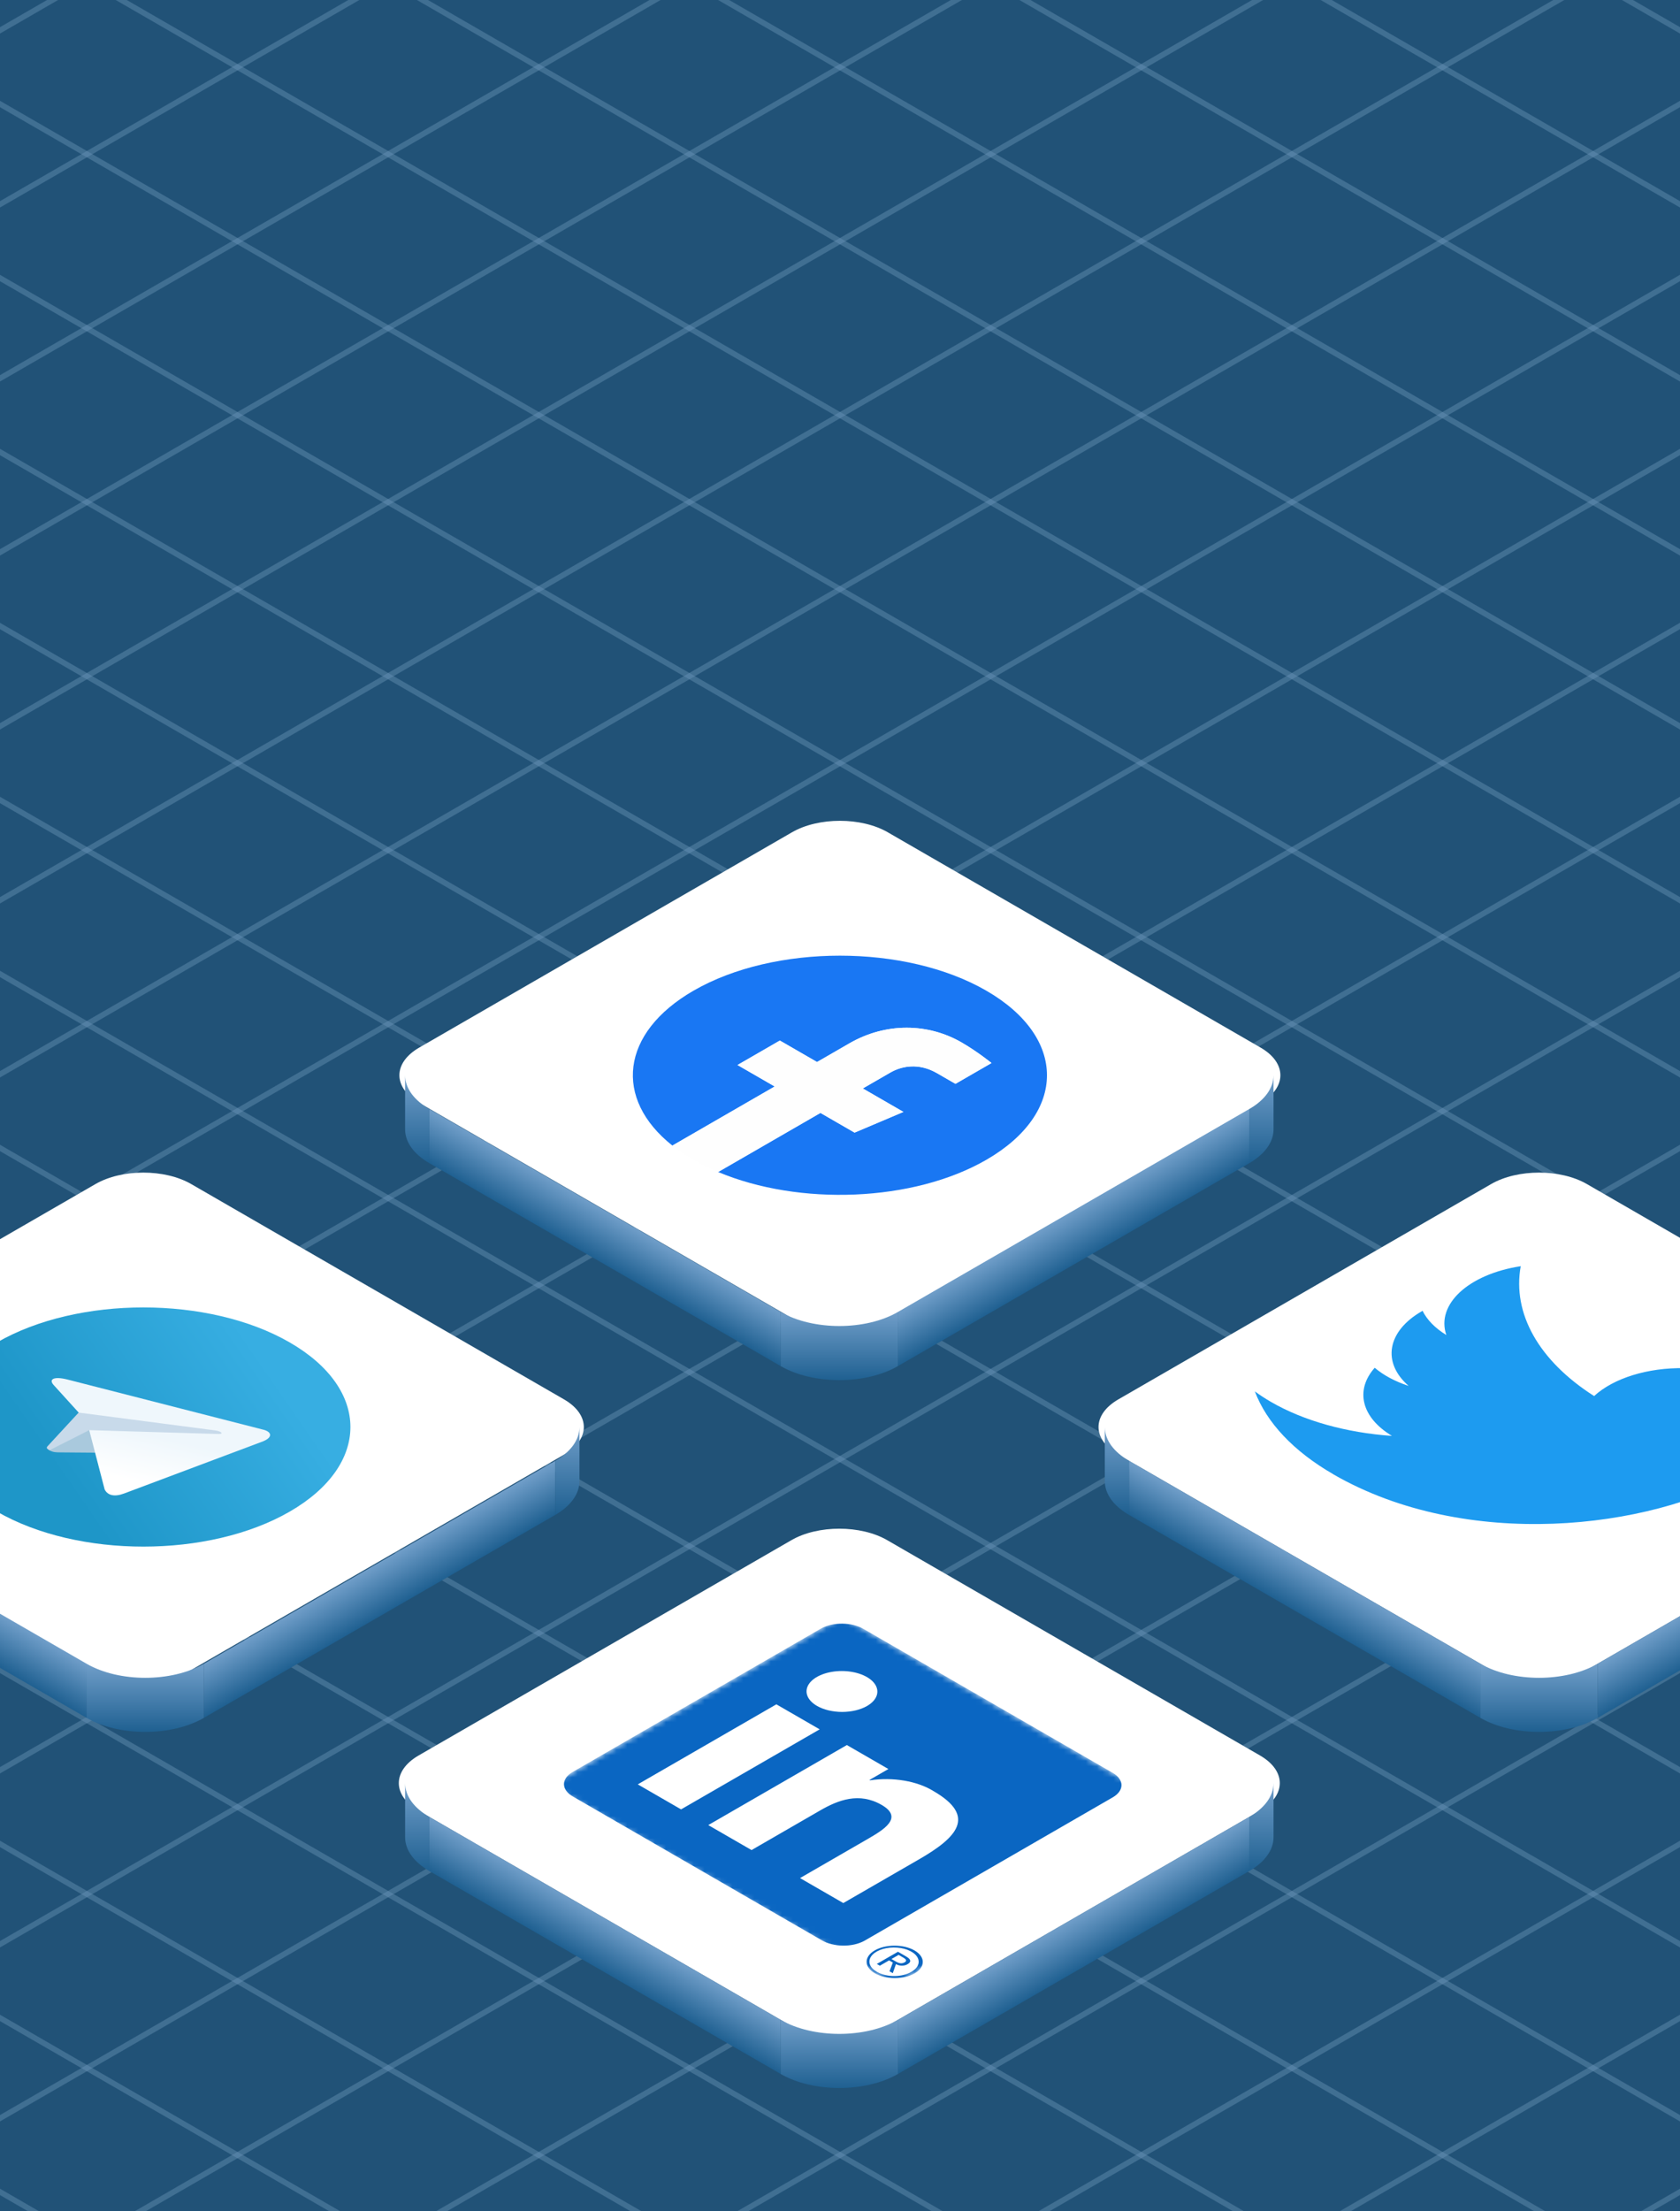 <svg width="304" height="400" viewBox="0 0 304 400" fill="none" xmlns="http://www.w3.org/2000/svg">
<rect x="0" y="0" width="304" height="400" fill="#333333" stroke="none"/>
<g clip-path="url(#clip0_259_11002)">
<rect width="304" height="400" fill="#BCE0FF"/>
<rect width="304" height="400" fill="#215277"/>
<g opacity="0.5">
<path d="M152 -396.994L-910.989 216.723" stroke="#BCE0FF" stroke-opacity="0.4"/>
<path d="M179.254 -381.254L-883.735 232.463" stroke="#BCE0FF" stroke-opacity="0.4"/>
<path d="M206.516 -365.516L-856.473 248.201" stroke="#BCE0FF" stroke-opacity="0.4"/>
<path d="M233.768 -349.782L-829.221 263.935" stroke="#BCE0FF" stroke-opacity="0.4"/>
<path d="M261.025 -334.048L-801.964 279.669" stroke="#BCE0FF" stroke-opacity="0.4"/>
<path d="M288.277 -318.313L-774.712 295.404" stroke="#BCE0FF" stroke-opacity="0.4"/>
<path d="M315.539 -302.574L-747.45 311.143" stroke="#BCE0FF" stroke-opacity="0.4"/>
<path d="M342.793 -286.834L-720.196 326.883" stroke="#BCE0FF" stroke-opacity="0.4"/>
<path d="M370.051 -271.103L-692.938 342.614" stroke="#BCE0FF" stroke-opacity="0.4"/>
<path d="M397.307 -255.365L-665.682 358.352" stroke="#BCE0FF" stroke-opacity="0.4"/>
<path d="M424.564 -239.631L-638.425 374.086" stroke="#BCE0FF" stroke-opacity="0.4"/>
<path d="M451.816 -223.893L-611.173 389.824" stroke="#BCE0FF" stroke-opacity="0.4"/>
<path d="M479.074 -208.157L-583.915 405.56" stroke="#BCE0FF" stroke-opacity="0.4"/>
<path d="M506.332 -192.415L-556.657 421.302" stroke="#BCE0FF" stroke-opacity="0.4"/>
<path d="M533.584 -176.683L-529.405 437.034" stroke="#BCE0FF" stroke-opacity="0.4"/>
<path d="M560.844 -160.954L-502.145 452.763" stroke="#BCE0FF" stroke-opacity="0.4"/>
<path d="M588.094 -145.212L-474.895 468.505" stroke="#BCE0FF" stroke-opacity="0.4"/>
<path d="M615.355 -129.473L-447.634 484.244" stroke="#BCE0FF" stroke-opacity="0.4"/>
<path d="M642.609 -113.735L-420.38 499.982" stroke="#BCE0FF" stroke-opacity="0.4"/>
<path d="M669.867 -98.004L-393.122 515.713" stroke="#BCE0FF" stroke-opacity="0.4"/>
<path d="M697.123 -82.266L-365.866 531.451" stroke="#BCE0FF" stroke-opacity="0.4"/>
<path d="M724.383 -66.532L-338.606 547.185" stroke="#BCE0FF" stroke-opacity="0.4"/>
<path d="M751.635 -50.792L-311.354 562.925" stroke="#BCE0FF" stroke-opacity="0.4"/>
<path d="M778.891 -35.056L-284.098 578.661" stroke="#BCE0FF" stroke-opacity="0.4"/>
<path d="M806.148 -19.318L-256.841 594.399" stroke="#BCE0FF" stroke-opacity="0.4"/>
<path d="M833.406 -3.584L-229.583 610.133" stroke="#BCE0FF" stroke-opacity="0.4"/>
<path d="M860.656 12.152L-202.333 625.869" stroke="#BCE0FF" stroke-opacity="0.4"/>
<path d="M887.918 27.89L-175.071 641.607" stroke="#BCE0FF" stroke-opacity="0.4"/>
<path d="M915.174 43.626L-147.815 657.342" stroke="#BCE0FF" stroke-opacity="0.4"/>
<path d="M942.426 59.366L-120.563 673.083" stroke="#BCE0FF" stroke-opacity="0.4"/>
<path d="M969.682 75.095L-93.307 688.812" stroke="#BCE0FF" stroke-opacity="0.4"/>
<path d="M996.941 90.833L-66.048 704.55" stroke="#BCE0FF" stroke-opacity="0.4"/>
<path d="M1024.2 106.569L-38.792 720.286" stroke="#BCE0FF" stroke-opacity="0.4"/>
<path d="M1051.45 122.304L-11.54 736.021" stroke="#BCE0FF" stroke-opacity="0.4"/>
<path d="M1078.71 138.042L15.724 751.759" stroke="#BCE0FF" stroke-opacity="0.4"/>
<path d="M1105.97 153.78L42.978 767.497" stroke="#BCE0FF" stroke-opacity="0.4"/>
<path d="M1133.22 169.516L70.232 783.233" stroke="#BCE0FF" stroke-opacity="0.4"/>
<path d="M1160.47 185.248L97.484 798.965" stroke="#BCE0FF" stroke-opacity="0.4"/>
<path d="M1187.74 200.988L124.747 814.705" stroke="#BCE0FF" stroke-opacity="0.4"/>
<path d="M1214.99 216.726L151.999 830.443" stroke="#BCE0FF" stroke-opacity="0.4"/>
<path d="M152 -396.994L1214.99 216.723" stroke="#BCE0FF" stroke-opacity="0.4"/>
<path d="M124.744 -381.254L1187.73 232.463" stroke="#BCE0FF" stroke-opacity="0.4"/>
<path d="M97.484 -365.516L1160.47 248.201" stroke="#BCE0FF" stroke-opacity="0.4"/>
<path d="M70.232 -349.782L1133.22 263.935" stroke="#BCE0FF" stroke-opacity="0.4"/>
<path d="M42.975 -334.048L1105.96 279.669" stroke="#BCE0FF" stroke-opacity="0.4"/>
<path d="M15.717 -318.313L1078.71 295.404" stroke="#BCE0FF" stroke-opacity="0.4"/>
<path d="M-11.539 -302.574L1051.45 311.143" stroke="#BCE0FF" stroke-opacity="0.4"/>
<path d="M-38.793 -286.834L1024.2 326.883" stroke="#BCE0FF" stroke-opacity="0.4"/>
<path d="M-66.051 -271.103L996.938 342.614" stroke="#BCE0FF" stroke-opacity="0.4"/>
<path d="M-93.307 -255.365L969.682 358.352" stroke="#BCE0FF" stroke-opacity="0.4"/>
<path d="M-120.564 -239.631L942.425 374.086" stroke="#BCE0FF" stroke-opacity="0.4"/>
<path d="M-147.816 -223.893L915.173 389.824" stroke="#BCE0FF" stroke-opacity="0.4"/>
<path d="M-175.074 -208.157L887.915 405.56" stroke="#BCE0FF" stroke-opacity="0.4"/>
<path d="M-202.332 -192.415L860.657 421.302" stroke="#BCE0FF" stroke-opacity="0.4"/>
<path d="M-229.584 -176.683L833.405 437.034" stroke="#BCE0FF" stroke-opacity="0.4"/>
<path d="M-256.844 -160.954L806.145 452.763" stroke="#BCE0FF" stroke-opacity="0.4"/>
<path d="M-284.098 -145.212L778.891 468.505" stroke="#BCE0FF" stroke-opacity="0.4"/>
<path d="M-311.359 -129.473L751.63 484.244" stroke="#BCE0FF" stroke-opacity="0.4"/>
<path d="M-338.609 -113.735L724.38 499.982" stroke="#BCE0FF" stroke-opacity="0.4"/>
<path d="M-365.869 -97.997L697.12 515.72" stroke="#BCE0FF" stroke-opacity="0.4"/>
<path d="M-393.123 -82.266L669.866 531.451" stroke="#BCE0FF" stroke-opacity="0.4"/>
<path d="M-420.383 -66.532L642.606 547.185" stroke="#BCE0FF" stroke-opacity="0.4"/>
<path d="M-447.635 -50.792L615.354 562.925" stroke="#BCE0FF" stroke-opacity="0.4"/>
<path d="M-474.896 -35.056L588.092 578.661" stroke="#BCE0FF" stroke-opacity="0.4"/>
<path d="M-502.148 -19.318L560.841 594.399" stroke="#BCE0FF" stroke-opacity="0.4"/>
<path d="M-529.406 -3.584L533.583 610.133" stroke="#BCE0FF" stroke-opacity="0.4"/>
<path d="M-556.662 12.154L506.327 625.871" stroke="#BCE0FF" stroke-opacity="0.4"/>
<path d="M-583.918 27.89L479.071 641.607" stroke="#BCE0FF" stroke-opacity="0.4"/>
<path d="M-611.174 43.626L451.815 657.342" stroke="#BCE0FF" stroke-opacity="0.4"/>
<path d="M-638.426 59.366L424.563 673.083" stroke="#BCE0FF" stroke-opacity="0.4"/>
<path d="M-665.688 75.102L397.301 688.819" stroke="#BCE0FF" stroke-opacity="0.4"/>
<path d="M-692.941 90.833L370.048 704.55" stroke="#BCE0FF" stroke-opacity="0.4"/>
<path d="M-720.197 106.569L342.792 720.286" stroke="#BCE0FF" stroke-opacity="0.4"/>
<path d="M-747.457 122.304L315.532 736.021" stroke="#BCE0FF" stroke-opacity="0.4"/>
<path d="M-774.713 138.045L288.276 751.762" stroke="#BCE0FF" stroke-opacity="0.4"/>
<path d="M-801.967 153.78L261.022 767.497" stroke="#BCE0FF" stroke-opacity="0.4"/>
<path d="M-829.221 169.516L233.768 783.233" stroke="#BCE0FF" stroke-opacity="0.4"/>
<path d="M-856.48 185.254L206.509 798.971" stroke="#BCE0FF" stroke-opacity="0.4"/>
<path d="M-883.736 200.988L179.253 814.705" stroke="#BCE0FF" stroke-opacity="0.4"/>
<path d="M-910.988 216.726L152.001 830.443" stroke="#BCE0FF" stroke-opacity="0.4"/>
</g>
<path d="M143.215 278.593C147.998 275.831 155.752 275.831 160.535 278.593L227.996 317.541C232.779 320.302 232.779 324.779 227.996 327.541L160.535 366.489C155.752 369.251 147.998 369.251 143.215 366.489L75.754 327.541C70.971 324.779 70.971 320.302 75.754 317.541L143.215 278.593Z" fill="white"/>
<rect width="73.422" height="9.79" transform="matrix(0.866 0.5 0 1 77.691 328.66)" fill="url(#paint0_linear_259_11002)"/>
<rect width="73.422" height="9.79" transform="matrix(0.866 -0.5 0 1 162.473 365.372)" fill="url(#paint1_linear_259_11002)"/>
<path d="M73.305 322.539C73.305 324.929 74.982 327.092 77.694 328.658V338.448C74.982 336.882 73.305 334.718 73.305 332.329V322.539Z" fill="url(#paint2_linear_259_11002)"/>
<path d="M141.279 365.372C147.132 368.751 156.622 368.751 162.475 365.372V375.162C156.622 378.541 147.132 378.541 141.279 375.162V365.372Z" fill="url(#paint3_linear_259_11002)"/>
<path d="M230.45 322.539C230.45 324.929 228.773 327.092 226.061 328.658V338.448C228.773 336.882 230.45 334.718 230.45 332.329V322.539Z" fill="url(#paint4_linear_259_11002)"/>
<path d="M143.32 150.547C148.103 147.785 155.858 147.785 160.641 150.547L228.101 189.495C232.884 192.257 232.884 196.734 228.101 199.495L160.641 238.444C155.858 241.205 148.103 241.205 143.32 238.444L75.86 199.495C71.077 196.734 71.077 192.257 75.86 189.495L143.32 150.547Z" fill="white"/>
<rect width="73.422" height="9.79" transform="matrix(0.866 0.5 0 1 77.693 200.615)" fill="url(#paint5_linear_259_11002)"/>
<rect width="73.422" height="9.79" transform="matrix(0.866 -0.5 0 1 162.473 237.326)" fill="url(#paint6_linear_259_11002)"/>
<path d="M73.303 194.494C73.303 196.883 74.98 199.046 77.692 200.612V210.402C74.98 208.836 73.303 206.673 73.303 204.283V194.494Z" fill="url(#paint7_linear_259_11002)"/>
<path d="M141.277 237.326C147.13 240.705 156.62 240.705 162.473 237.326V247.116C156.62 250.495 147.13 250.495 141.277 247.116V237.326Z" fill="url(#paint8_linear_259_11002)"/>
<path d="M230.45 194.494C230.45 196.883 228.773 199.046 226.061 200.612V210.402C228.773 208.836 230.45 206.673 230.45 204.283V194.494Z" fill="url(#paint9_linear_259_11002)"/>
<path d="M17.277 214.181C22.06 211.419 29.815 211.419 34.598 214.181L102.058 253.129C106.841 255.89 106.841 260.368 102.058 263.129L34.598 302.077C29.815 304.839 22.06 304.839 17.277 302.077L-50.183 263.129C-54.966 260.368 -54.966 255.89 -50.183 253.129L17.277 214.181Z" fill="white"/>
<rect width="73.422" height="9.79" transform="matrix(0.866 0.5 0 1 -47.9 264.248)" fill="url(#paint10_linear_259_11002)"/>
<rect width="73.422" height="9.79" transform="matrix(0.866 -0.5 0 1 36.879 300.96)" fill="url(#paint11_linear_259_11002)"/>
<path d="M15.685 300.96C21.538 304.339 31.028 304.339 36.881 300.96V310.75C31.028 314.129 21.538 314.129 15.685 310.75V300.96Z" fill="url(#paint12_linear_259_11002)"/>
<path d="M104.856 258.127C104.856 260.517 103.179 262.68 100.467 264.246V274.036C103.179 272.47 104.856 270.307 104.856 267.917V258.127Z" fill="url(#paint13_linear_259_11002)"/>
<path d="M269.828 214.181C274.611 211.419 282.366 211.419 287.149 214.181L354.609 253.129C359.392 255.89 359.392 260.368 354.609 263.129L287.149 302.077C282.366 304.839 274.611 304.839 269.828 302.077L202.368 263.129C197.585 260.368 197.585 255.89 202.368 253.129L269.828 214.181Z" fill="white"/>
<rect width="73.422" height="9.79" transform="matrix(0.866 0.5 0 1 204.305 264.248)" fill="url(#paint14_linear_259_11002)"/>
<rect width="73.422" height="9.79" transform="matrix(0.866 -0.5 0 1 289.086 300.96)" fill="url(#paint15_linear_259_11002)"/>
<path d="M199.918 258.127C199.918 260.517 201.595 262.68 204.308 264.246V274.036C201.595 272.47 199.918 270.307 199.918 267.917V258.127Z" fill="url(#paint16_linear_259_11002)"/>
<path d="M267.893 300.96C273.745 304.339 283.235 304.339 289.088 300.96V310.75C283.235 314.129 273.745 314.129 267.893 310.75V300.96Z" fill="url(#paint17_linear_259_11002)"/>
<path d="M-0.553 273.427C14.08 281.875 37.803 281.875 52.435 273.427C67.068 264.979 67.068 251.282 52.435 242.834C37.803 234.386 14.08 234.386 -0.553 242.834C-15.185 251.282 -15.185 264.979 -0.553 273.427Z" fill="url(#paint18_linear_259_11002)"/>
<path d="M8.941 262.337C8.082 261.841 8.553 261.738 9.074 261.095L14.856 254.842L45.812 259.405" fill="#C8DAEA"/>
<path d="M8.941 262.337C9.603 262.719 10.199 262.713 10.928 262.719L17.895 262.776L16.146 258.697" fill="#A9C9DD"/>
<path d="M16.146 258.698L18.935 269.416C19.481 270.508 20.709 270.815 22.467 270.15L47.294 260.835C49.523 260.061 49.207 258.945 47.512 258.577L12.151 249.524C9.711 248.922 8.749 249.489 9.73 250.556L14.235 255.517L38.962 258.748C40.112 258.911 40.536 259.425 39.518 259.39" fill="url(#paint19_linear_259_11002)"/>
<mask id="mask0_259_11002" style="mask-type:luminance" maskUnits="userSpaceOnUse" x="99" y="292" width="116" height="68">
<path d="M214.842 328.475L152.352 292.396L99.363 322.988L161.854 359.067L214.842 328.475Z" fill="white"/>
</mask>
<g mask="url(#mask0_259_11002)">
<path d="M162.209 355.322C162.342 355.4 162.501 355.462 162.676 355.503C162.851 355.545 163.039 355.565 163.228 355.562C163.418 355.56 163.603 355.536 163.775 355.49C163.946 355.444 164.099 355.379 164.225 355.297C164.955 354.876 164.861 354.419 163.952 353.894L162.484 353.047L158.662 355.253L159.215 355.572L160.881 354.61L161.559 355.002L161.554 355.023L160.961 356.581L161.552 356.922L162.122 355.284L162.209 355.322ZM161.953 354.732L161.313 354.363L162.605 353.617L163.416 354.085C163.835 354.327 164.245 354.643 163.7 354.958C163.072 355.32 162.538 355.07 161.95 354.73" fill="#0A66C2"/>
<path d="M152.596 344.241L144.766 339.721L156.961 332.681C159.869 331.002 163.56 328.81 159.54 326.49C155.463 324.135 151.67 325.604 148.399 327.493L135.994 334.655L128.164 330.135L153.241 315.657L160.757 319.996L157.33 321.975L157.436 322.036C159.467 321.731 161.606 321.751 163.625 322.093C165.645 322.436 167.468 323.087 168.902 323.978C176.837 328.56 173.109 332.402 166.356 336.301L152.596 344.241ZM147.835 308.577C146.936 308.059 146.323 307.399 146.072 306.68C145.821 305.962 145.944 305.219 146.426 304.543C146.908 303.868 147.726 303.292 148.778 302.887C149.829 302.482 151.067 302.266 152.335 302.268C153.602 302.27 154.842 302.489 155.898 302.897C156.954 303.305 157.778 303.884 158.266 304.561C158.755 305.238 158.885 305.982 158.642 306.699C158.398 307.416 157.791 308.075 156.897 308.591C156.304 308.933 155.599 309.205 154.823 309.39C154.046 309.574 153.213 309.669 152.372 309.668C151.53 309.666 150.696 309.569 149.918 309.382C149.14 309.195 148.432 308.922 147.835 308.577ZM123.244 327.295L115.407 322.77L140.485 308.292L148.322 312.817L123.244 327.295ZM201.274 320.644L156.247 294.648C155.237 294.052 153.859 293.71 152.418 293.698C150.976 293.686 149.589 294.004 148.56 294.584L103.592 320.547C102.587 321.141 102.034 321.942 102.053 322.775C102.074 323.607 102.665 324.403 103.699 324.987L148.725 350.983C149.737 351.582 151.117 351.926 152.562 351.939C154.006 351.952 155.399 351.634 156.432 351.054L201.404 325.09C202.407 324.493 202.958 323.69 202.934 322.856C202.91 322.022 202.314 321.226 201.277 320.642" fill="#0A66C2"/>
<path d="M165.447 352.792C164.486 352.247 163.192 351.943 161.848 351.947C160.504 351.95 159.221 352.261 158.278 352.81C157.336 353.36 156.81 354.104 156.817 354.88C156.824 355.656 157.362 356.4 158.315 356.95C159.268 357.5 160.556 357.811 161.9 357.814C163.244 357.818 164.532 357.515 165.484 356.971C166.436 356.427 166.974 355.685 166.98 354.91C166.986 354.134 166.46 353.387 165.517 352.832L165.447 352.792ZM158.691 356.693C158.055 356.338 157.616 355.883 157.427 355.386C157.238 354.888 157.309 354.37 157.631 353.897C157.952 353.424 158.51 353.018 159.233 352.73C159.956 352.441 160.813 352.283 161.694 352.276C162.575 352.269 163.441 352.413 164.184 352.69C164.926 352.966 165.51 353.364 165.863 353.831C166.216 354.298 166.321 354.815 166.166 355.315C166.011 355.816 165.602 356.277 164.991 356.642C164.973 356.652 164.956 356.662 164.938 356.672C164.141 357.153 163.043 357.43 161.887 357.443C160.732 357.456 159.612 357.202 158.775 356.739L158.693 356.692" fill="#0A66C2"/>
</g>
<path d="M317.482 265.632C316.957 265.98 316.394 266.306 315.825 266.634C298.492 276.641 265.331 280.578 241.247 266.673L241.257 266.667C234.133 262.566 229.207 257.365 227.067 251.685C227.977 252.354 228.955 252.99 229.994 253.593C235.885 257 243.594 259.163 251.882 259.734C246.386 256.437 245.132 251.488 248.759 247.412C250.342 248.764 252.443 249.887 254.896 250.695C250.024 246.454 251.006 240.812 257.251 237.207C257.308 237.174 257.362 237.143 257.417 237.111C258.221 238.748 259.695 240.25 261.718 241.49C259.816 235.944 265.711 230.494 275.18 229.038C273.633 237.608 278.459 246.147 288.461 252.53C291.962 249.291 298.177 247.367 304.782 247.481C315.022 247.659 323.061 252.595 322.738 258.505C326.25 259.864 330.138 260.864 334.237 261.467C330.223 262.656 325.598 262.964 321.227 262.333C324.128 263.654 327.36 264.716 330.811 265.482C326.414 265.99 321.901 266.039 317.482 265.632Z" fill="#1D9BF0"/>
<path fill-rule="evenodd" clip-rule="evenodd" d="M178.478 209.796C193.11 201.348 193.109 187.65 178.478 179.203C163.847 170.756 140.121 170.756 125.49 179.203C112.268 186.837 110.994 198.758 121.671 207.221L140.185 196.532L133.456 192.647L141.116 188.224L147.845 192.109L153.683 188.739C160.323 184.905 167.949 185.071 174 188.564C176.899 190.238 179.414 192.288 179.414 192.288L172.893 196.052L169.551 194.123C166.262 192.223 163.192 192.808 161.094 194.019L156.124 196.889L163.471 201.131L154.637 204.876L148.463 201.311L129.95 212C144.604 218.167 165.252 217.432 178.478 209.795L178.478 209.796Z" fill="#1977F3"/>
<path fill-rule="evenodd" clip-rule="evenodd" d="M154.637 204.876L163.471 201.131L156.124 196.889L161.094 194.02C163.188 192.811 166.258 192.221 169.551 194.123L172.893 196.052L179.414 192.288C179.414 192.288 176.899 190.238 174 188.564C167.949 185.071 160.326 184.903 153.683 188.739L147.845 192.11L141.116 188.225L133.456 192.647L140.185 196.532L121.671 207.221C122.808 208.122 124.082 208.983 125.49 209.796C126.898 210.609 128.393 211.342 129.949 212.001L148.463 201.312L154.637 204.876L154.637 204.876Z" fill="#FEFEFE"/>
</g>
<defs>
<linearGradient id="paint0_linear_259_11002" x1="36.711" y1="0" x2="36.711" y2="9.79" gradientUnits="userSpaceOnUse">
<stop stop-color="#709EC9"/>
<stop offset="1" stop-color="#1F6091"/>
</linearGradient>
<linearGradient id="paint1_linear_259_11002" x1="36.711" y1="0" x2="36.711" y2="9.79" gradientUnits="userSpaceOnUse">
<stop stop-color="#709EC9"/>
<stop offset="1" stop-color="#1F6091"/>
</linearGradient>
<linearGradient id="paint2_linear_259_11002" x1="75.499" y1="322.539" x2="75.499" y2="338.448" gradientUnits="userSpaceOnUse">
<stop stop-color="#709EC9"/>
<stop offset="1" stop-color="#1F6091"/>
</linearGradient>
<linearGradient id="paint3_linear_259_11002" x1="151.877" y1="365.372" x2="151.877" y2="377.696" gradientUnits="userSpaceOnUse">
<stop stop-color="#709EC9"/>
<stop offset="1" stop-color="#1F6091"/>
</linearGradient>
<linearGradient id="paint4_linear_259_11002" x1="228.255" y1="322.539" x2="228.255" y2="338.448" gradientUnits="userSpaceOnUse">
<stop stop-color="#709EC9"/>
<stop offset="1" stop-color="#1F6091"/>
</linearGradient>
<linearGradient id="paint5_linear_259_11002" x1="36.711" y1="0" x2="36.711" y2="9.79" gradientUnits="userSpaceOnUse">
<stop stop-color="#709EC9"/>
<stop offset="1" stop-color="#1F6091"/>
</linearGradient>
<linearGradient id="paint6_linear_259_11002" x1="36.711" y1="0" x2="36.711" y2="9.79" gradientUnits="userSpaceOnUse">
<stop stop-color="#709EC9"/>
<stop offset="1" stop-color="#1F6091"/>
</linearGradient>
<linearGradient id="paint7_linear_259_11002" x1="75.498" y1="194.494" x2="75.498" y2="210.402" gradientUnits="userSpaceOnUse">
<stop stop-color="#709EC9"/>
<stop offset="1" stop-color="#1F6091"/>
</linearGradient>
<linearGradient id="paint8_linear_259_11002" x1="151.875" y1="237.326" x2="151.875" y2="249.65" gradientUnits="userSpaceOnUse">
<stop stop-color="#709EC9"/>
<stop offset="1" stop-color="#1F6091"/>
</linearGradient>
<linearGradient id="paint9_linear_259_11002" x1="228.255" y1="194.494" x2="228.255" y2="210.402" gradientUnits="userSpaceOnUse">
<stop stop-color="#709EC9"/>
<stop offset="1" stop-color="#1F6091"/>
</linearGradient>
<linearGradient id="paint10_linear_259_11002" x1="36.711" y1="0" x2="36.711" y2="9.79" gradientUnits="userSpaceOnUse">
<stop stop-color="#709EC9"/>
<stop offset="1" stop-color="#1F6091"/>
</linearGradient>
<linearGradient id="paint11_linear_259_11002" x1="36.711" y1="0" x2="36.711" y2="9.79" gradientUnits="userSpaceOnUse">
<stop stop-color="#709EC9"/>
<stop offset="1" stop-color="#1F6091"/>
</linearGradient>
<linearGradient id="paint12_linear_259_11002" x1="26.283" y1="300.96" x2="26.283" y2="313.284" gradientUnits="userSpaceOnUse">
<stop stop-color="#709EC9"/>
<stop offset="1" stop-color="#1F6091"/>
</linearGradient>
<linearGradient id="paint13_linear_259_11002" x1="102.662" y1="258.127" x2="102.662" y2="274.036" gradientUnits="userSpaceOnUse">
<stop stop-color="#709EC9"/>
<stop offset="1" stop-color="#1F6091"/>
</linearGradient>
<linearGradient id="paint14_linear_259_11002" x1="36.711" y1="0" x2="36.711" y2="9.79" gradientUnits="userSpaceOnUse">
<stop stop-color="#709EC9"/>
<stop offset="1" stop-color="#1F6091"/>
</linearGradient>
<linearGradient id="paint15_linear_259_11002" x1="36.711" y1="0" x2="36.711" y2="9.79" gradientUnits="userSpaceOnUse">
<stop stop-color="#709EC9"/>
<stop offset="1" stop-color="#1F6091"/>
</linearGradient>
<linearGradient id="paint16_linear_259_11002" x1="202.113" y1="258.127" x2="202.113" y2="274.036" gradientUnits="userSpaceOnUse">
<stop stop-color="#709EC9"/>
<stop offset="1" stop-color="#1F6091"/>
</linearGradient>
<linearGradient id="paint17_linear_259_11002" x1="278.49" y1="300.96" x2="278.49" y2="313.284" gradientUnits="userSpaceOnUse">
<stop stop-color="#709EC9"/>
<stop offset="1" stop-color="#1F6091"/>
</linearGradient>
<linearGradient id="paint18_linear_259_11002" x1="52.435" y1="253.052" x2="17.832" y2="277.011" gradientUnits="userSpaceOnUse">
<stop stop-color="#37AEE2"/>
<stop offset="1" stop-color="#1E96C8"/>
</linearGradient>
<linearGradient id="paint19_linear_259_11002" x1="29.262" y1="260.049" x2="27.33" y2="268.63" gradientUnits="userSpaceOnUse">
<stop stop-color="#EFF7FC"/>
<stop offset="1" stop-color="white"/>
</linearGradient>
<clipPath id="clip0_259_11002">
<rect width="304" height="400" fill="white"/>
</clipPath>
</defs>
</svg>
